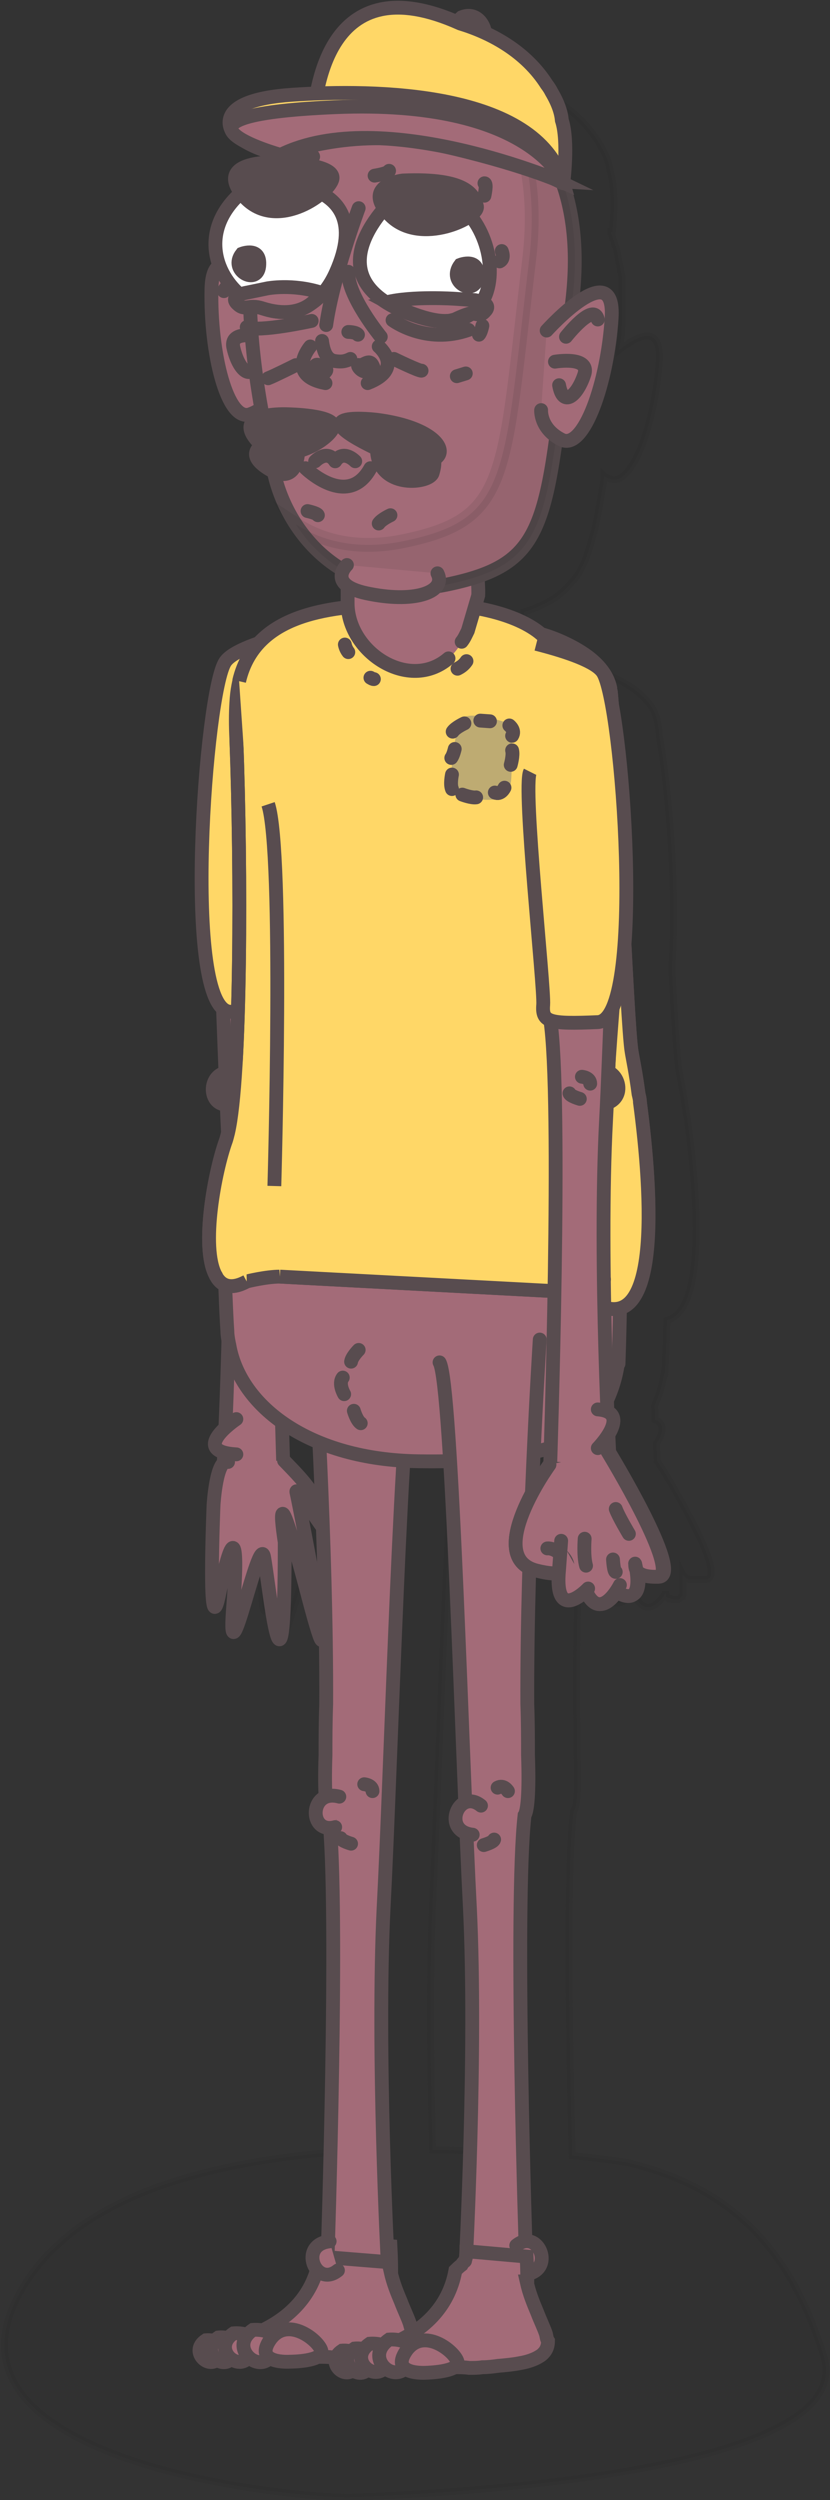 <?xml version="1.0" encoding="utf-8"?>
<!-- Generator: Adobe Illustrator 22.1.0, SVG Export Plug-In . SVG Version: 6.00 Build 0)  -->
<svg version="1.1" id="Layer_1" xmlns="http://www.w3.org/2000/svg" xmlns:xlink="http://www.w3.org/1999/xlink" x="0px" y="0px"
	 viewBox="0 0 120.1 361.5" style="enable-background:new 0 0 120.1 361.5;" xml:space="preserve">
<rect x="0" y="0" width="120.1" height="361.5" fill="#333333" stroke="none"/>
<style type="text/css">
	.st0{opacity:0.1;fill:#231F20;stroke:#231F20;stroke-miterlimit:10;enable-background:new    ;}
	.st1{fill:#A36B78;stroke:#584C4F;stroke-width:2;stroke-linecap:round;stroke-miterlimit:10;}
	.st2{fill:#A36B78;stroke:#584C4F;stroke-width:2;stroke-linecap:round;stroke-linejoin:round;stroke-miterlimit:10;}
	.st3{fill:#FFD767;stroke:#584C4F;stroke-width:2;stroke-miterlimit:10;}
	.st4{fill:#A36B78;}
	.st5{fill:none;stroke:#584C4F;stroke-width:2;stroke-linecap:round;stroke-miterlimit:10;}
	.st6{fill:#BEAB72;}
	.st7{fill:#584C4F;stroke:#584C4F;stroke-width:2;stroke-linecap:round;stroke-miterlimit:10;}
	.st8{opacity:0.1;fill:#231F20;stroke:#231F20;stroke-width:2;stroke-miterlimit:10;enable-background:new    ;}
	.st9{fill:#FFFFFF;stroke:#584C4F;stroke-width:2;stroke-linecap:round;stroke-miterlimit:10;}
</style>
<g id="Layer_5">
</g>
<g id="Layer_3">
</g>
<g>
	<path class="st0" d="M119.2,340.7c-5.5-17.8-15.6-24.9-28.4-28c0,0-3-0.5-8-1c-0.4-15.4-0.9-41,0.2-49.8c0.5-0.5,0.7-3,0.5-8.4v0
		c0-2.1,0-4.6-0.1-7.2c0-6.1,0.1-12.6,0.3-19c0.3,0.1,0.6,0.2,0.9,0.3l0,0c0.2,0,0.3,0.1,0.5,0.1c0,0,0.1,0,0.1,0
		c0.2,0,0.3,0.1,0.5,0.1c0,0,0,0,0,0c0.2,0,0.3,0,0.4,0.1l0,0c0.7,0.1,1.3,0.1,1.8,0.1c-0.4,5.4,2.3,3.8,3.6,2.7L92,231
		c1.6,2.9,3.5,0.6,4.3-0.6c0,0,0,0,0,0c0,0,0,0,0-0.1l0,0c0,0,0,0,0-0.1c0,0,0,0,0,0c0,0,0,0,0-0.1l0,0l0.1,0.8l0,0
		c0.1,0,0.2,0.1,0.3,0.2c0,0,0.1,0,0.1,0c0.1,0,0.2,0,0.2,0.1c0,0,0,0,0.1,0c0.1,0,0.2,0,0.3,0.1l0,0c0.1,0,0.2,0,0.2,0
		c0,0,0,0,0.1,0s0.1,0,0.2,0h0c0.1,0,0.1,0,0.2,0l0,0c0,0,0.1,0,0.2-0.1c0,0,0,0,0,0c0,0,0.1,0,0.1-0.1c0,0,0,0,0,0
		c0,0,0.1-0.1,0.1-0.1l0,0c0,0,0.1-0.1,0.1-0.1c0,0,0,0,0,0c0,0,0-0.1,0.1-0.1v0c0,0,0-0.1,0.1-0.2l0,0c0,0,0-0.1,0-0.2v0
		c0,0,0-0.1,0-0.2v0c0-0.1,0-0.2,0-0.2v0c0,0,0-0.1,0-0.2c0,0,0,0,0-0.1c0,0,0-0.1,0-0.2c0,0,0,0,0-0.1c0-0.1,0-0.2,0-0.2s0,0,0-0.1
		c0,0,0-0.1,0-0.2c0,0,0-0.1,0-0.1s0-0.1,0-0.1s0-0.1,0-0.1s0-0.1,0-0.1c0-0.1,0-0.1,0-0.2c0,0,0,0,0-0.1c0,0,0-0.1,0-0.2
		c0,0,0,0,0,0c0-0.1,0-0.2,0-0.3c0.1,0.2,0.4,0.4,0.7,0.6l0,0c0,0,0.1,0,0.2,0.1h0c0,0,0.1,0,0.2,0h0c0,0,0.1,0,0.2,0c0,0,0,0,0.1,0
		c0,0,0.1,0,0.2,0c0,0,0,0,0.1,0s0.1,0,0.2,0c0,0,0.1,0,0.1,0c0,0,0.1,0,0.2,0c0,0,0.1,0,0.1,0c0,0,0.1,0,0.2,0c0,0,0.1,0,0.1,0
		c0.1,0,0.1,0,0.2,0c0,0,0.1,0,0.2,0c0.1,0,0.2,0,0.2,0c0,0,0.1,0,0.1,0c3.1-0.1-3.6-11.6-6.2-15.9c-0.4-0.5-0.6-1-0.8-1.2
		c0-0.7-0.1-1.6-0.1-2.6c0.8-1.2,1.4-2.8-0.2-3.4c0-0.6,0-1.3-0.1-2c0.7-1.6,1.2-3.2,1.4-4.7c0.1,0,0.1,0,0.1,0s0.2-3.4,0.3-7.7
		c5.8-1.4,4.4-18.6,3-28.8c0-0.4-0.1-0.7-0.2-1.1c-0.4-3-0.9-5.2-1-5.9c-0.3-1.3-0.7-7.5-1.1-15.2c0.8-10.5-0.4-25.8-1.8-33.5
		c0-0.7-0.1-1.2-0.2-1.6c0-0.2-0.1-0.4-0.1-0.6c-0.4-1.9-1.7-3.3-3.3-4.5c-2.2-1.6-4.9-2.6-6.7-3.1c-2-1.6-5.4-3-9.7-3.7l0.5-1.7
		c0-0.6,0-1.6-0.1-2.7c2.7-0.9,4.7-1.9,6.2-3.5c0.4-0.4,0.7-0.8,1.1-1.2c0.1-0.1,0.2-0.3,0.3-0.4c0.2-0.3,0.4-0.5,0.5-0.8
		c0.1-0.2,0.2-0.3,0.2-0.4c0.5-0.9,0.9-1.9,1.2-3.1c0.1-0.2,0.1-0.4,0.2-0.6c0.2-0.8,0.5-1.6,0.7-2.6c0.2-1.1,0.5-2.4,0.7-3.7
		c0.1-0.5,0.2-1.1,0.3-1.7c0.1-0.5,0.2-1.1,0.2-1.7c0.2,0.2,0.5,0.3,0.8,0.4c3.2,1.5,6.6-8,7.2-17c0.3-5.3-3-3.8-5.8-1.6
		c0-0.2,0-0.5,0.1-0.7l0,0c0.1-0.5,0.1-1,0.2-1.4c0-0.2,0-0.3,0-0.5c0-0.3,0-0.6,0.1-0.9c0-0.2,0-0.4,0-0.5c0-0.3,0-0.5,0-0.8
		c0-0.2,0-0.4,0-0.6c0-0.2,0-0.5,0-0.7c0-0.2,0-0.4,0-0.6c0-0.2,0-0.5,0-0.7c0-0.2,0-0.4,0-0.5c0-0.2,0-0.5,0-0.7c0-0.2,0-0.4,0-0.5
		c0-0.2,0-0.4,0-0.7c0-0.2,0-0.4,0-0.5c0-0.2,0-0.4-0.1-0.6c0-0.2,0-0.4-0.1-0.5c0-0.2,0-0.4-0.1-0.6c0-0.2,0-0.3-0.1-0.5
		c0-0.2-0.1-0.4-0.1-0.6c0-0.2-0.1-0.3-0.1-0.5c0-0.2-0.1-0.4-0.1-0.6c0-0.2-0.1-0.3-0.1-0.4c0-0.2-0.1-0.4-0.2-0.5
		c0-0.2-0.1-0.3-0.1-0.4c0-0.2-0.1-0.4-0.2-0.5c0-0.1-0.1-0.3-0.1-0.4c-0.1-0.2-0.1-0.4-0.2-0.5c0,0,0-0.1,0-0.2h0l0,0
		c0.1,0,0.2,0.1,0.2,0.1s0.7-5.8-0.3-8.8c-0.1-1-0.5-2.3-1.5-3.9c0,0,0,0,0,0l0,0c-0.2-0.4-0.4-0.7-0.7-1.1
		c-2.3-3.3-5.6-5.6-9.1-7.2c-0.3-1.4-1.5-2.8-3.3-2c0,0-0.3,0.2-0.5,0.6C59,4.9,54.4,13.5,53,21c-1.3,0-2.6,0.1-3.7,0.2
		c-11.6,0.7-8.8,4.9-8.7,5.1c0.3,0.6,1.4,1.2,2.6,1.8c1,0.5,2.4,1.1,4.1,1.5c-0.2,0.4-0.4,0.7-0.6,1.1c-1.9,0-8,0.3-4.8,4.3
		c-3.8,3.3-4.3,7-3.2,10.2c-0.7,0.4-1.1,1.4-1.1,3.3c-0.2,9,2.3,18.7,5.6,17.5c0.7-0.2,1.2-0.5,1.6-0.9c0.1,0.4,0.2,0.8,0.2,1.2
		c-1.6,0.4-2.8,1.3-0.9,3.4c0.2,0.3,0.5,0.5,0.7,0.7c-1.2,0.7-1.5,1.8,0.7,3.2c0.4,0.2,0.7,0.4,1,0.5c0.5,2.4,1.6,4.9,3.2,7.3l0,0
		l0,0c0.2,0.4,0.5,0.7,0.8,1.1c0,0,0,0,0,0c0.3,0.4,0.5,0.7,0.8,1l0,0c0.2,0.2,0.3,0.3,0.4,0.5l0,0c0.2,0.2,0.3,0.4,0.5,0.5l0,0
		c0.2,0.2,0.3,0.3,0.5,0.5l0,0c0.3,0.3,0.7,0.6,1,0.9c0,0,0,0,0.1,0.1c0.2,0.2,0.4,0.3,0.5,0.4l0,0c0.2,0.2,0.4,0.3,0.5,0.4
		c0,0,0,0,0.1,0c0.2,0.1,0.4,0.2,0.5,0.4c0,0,0,0,0.1,0c0.2,0.1,0.4,0.2,0.6,0.4l0,0c0.1,0.1,0.2,0.2,0.4,0.2
		c-0.3,0.6-0.5,1.4,0.5,2.2c0,1.1,0,2,0,2.5c0,0.2,0,0.4,0,0.6l0,0c-0.2,0-0.5,0-0.7,0.1c0,0-0.1,0-0.1,0c-0.3,0-0.5,0.1-0.8,0.1
		c0,0-0.1,0-0.1,0c-0.3,0-0.5,0.1-0.8,0.1h0c-0.3,0-0.5,0.1-0.8,0.2c0,0,0,0-0.1,0c-0.3,0-0.5,0.1-0.8,0.2c0,0-0.1,0-0.1,0
		c-0.3,0.1-0.5,0.1-0.8,0.2c0,0-0.1,0-0.1,0c-0.2,0.1-0.5,0.2-0.7,0.2c0,0-0.1,0-0.1,0c-0.2,0.1-0.5,0.2-0.7,0.2c0,0-0.1,0-0.1,0
		c-0.2,0.1-0.5,0.2-0.7,0.3c0,0,0,0,0,0c-0.2,0.1-0.5,0.2-0.7,0.3h0c-0.2,0.1-0.5,0.2-0.7,0.4c0,0,0,0-0.1,0
		c-0.2,0.1-0.4,0.2-0.7,0.4c0,0-0.1,0-0.1,0.1c-0.2,0.1-0.4,0.3-0.6,0.4c0,0-0.1,0-0.1,0.1c-0.2,0.2-0.4,0.3-0.6,0.4
		c0,0,0,0-0.1,0.1c-0.2,0.2-0.4,0.3-0.6,0.5l0,0c-0.2,0.2-0.4,0.4-0.5,0.5c-2.5,0.9-4.4,1.8-5.1,2.7c-2.7,3.9-5.9,43.9-0.3,48.6
		c0.1,3.2,0.3,6.2,0.4,9c-2.6,0.4-2.5,4.5,0.2,4.4c0,0.7,0.1,1.5,0.1,2.1c0,0.6,0.1,1.2,0.1,1.8c0,0,0,0.1,0,0.1
		c-0.1,0.4-0.2,0.7-0.3,1c-1.6,4.2-3.7,14.9-1.5,18.8c0,0,0.1,0.1,0.1,0.2c0.3,0.5,0.7,0.9,1.2,1.2c0.1,2.5,0.2,4.9,0.3,6.5
		c0,0.5,0.1,1.1,0.2,1.6c0,0.2,0,0.4,0.1,0.4c0,0,0,0,0,0c0,0,0,0,0,0.1c-0.1,4.4-0.3,8.4-0.4,11.4c-1.3,1.2-2.6,2.8-0.2,3.5
		c0,0.6,0,1.1-0.1,1.5c-1.1,1.1-1.4,5.8-1.4,5.8s-1,21.1,0.9,12.1c1.8-9,2.7-8,1.9,2.7c-0.9,10.7,3.8-11,4.5-7.6
		c0.7,3.4,3,25.3,3-2.1c0,0-2.1-12.7,3.3,7.2s-1.1-12.5-1.6-14.2c-0.3-1,2.2,2.8,3.8,4.9c0.3,8,0.5,16.8,0.5,24.7
		c-0.1,2.6-0.1,5.1-0.1,7.2v0c-0.1,2.6-0.1,4.5,0,5.9c-2.1,0.8-1.9,4.4,0.7,4.3c0.8,9.8,0.4,32.5,0,47.1
		c-19.4,0.8-41.2,4.8-50.6,18.3c-18.8,26.8,38.5,32.2,46.3,32C58.3,360.8,124.7,358.5,119.2,340.7z M84.4,211
		c0.9-0.2,1.6-0.4,2.3-0.6c0,1.1-0.1,2-0.1,2.5h0c0,0-1.2,1.7-2.5,3.9C84.2,214.8,84.3,212.9,84.4,211z M48.2,212.3L48.2,212.3
		c-0.1-1.1-0.1-2.9-0.2-5.3c1.6,1.1,3.3,2,5.4,2.8c0.2,3,0.3,6.3,0.4,9.7C52.3,216.6,51.1,215.2,48.2,212.3z M62.6,275.1
		c0.7-14.1,1.7-44.8,2.8-62.7c0.7,0,1.3,0.1,2,0.1c1.7,0,3.3,0,4.8,0c0.8,13,1.6,32.6,2.2,47.8c-1.6,0.7-2.2,3.5,0.2,4.4
		c0.2,4,0.4,7.6,0.5,10.5c0.6,11.4,0.3,25.7,0,36.1c-3.7-0.2-8-0.4-12.5-0.4C62.3,300.4,62.1,286.2,62.6,275.1z"/>
	<g>
		<g>
			<g id="XMLID_4075_">
				<path id="XMLID_4076_" class="st1" d="M33.6,159.6c-3.9,1.1-3.8-5.6,0.6-4.4"/>
			</g>
			<path id="XMLID_4074_" class="st1" d="M30.8,110.6c0.9,17.9,1.6,39.9,2.1,51.3c1.1,20.7-0.6,51.1-0.6,51.1l8.7-0.7
				c0,0-1.8-53.7,0-65c1.3-8.1-1-38-1.7-55.5"/>
			<g id="XMLID_4072_">
				<path id="XMLID_4073_" class="st1" d="M41.1,211.2c3.6,3.7,4.6,4.9,6.5,9.8c1.9,4.9-5.1-6.9-4.7-5.2c0.4,1.7,7,35.3,1.6,14.7
					s-3.3-7.5-3.3-7.5c0,28.3-2.3,5.7-3,2.1s-5.3,18.9-4.5,7.8c0.9-11.1,0-12-1.9-2.8c-1.8,9.2-0.9-12.5-0.9-12.5s0.4-6.8,2.1-6.2"
					/>
			</g>
			<path id="XMLID_4071_" class="st1" d="M36.2,155.5c0,0,1.4,0.3,1.5,0.6"/>
			<path id="XMLID_4070_" class="st1" d="M35.9,158.9c0,0-1.2,0.2-1.4-0.7"/>
			<path id="XMLID_4069_" class="st2" d="M34.2,205.2c0,0-7,4.7,0,5.1"/>
		</g>
		<path id="XMLID_4068_" class="st3" d="M43.1,110.1c1.1,2.2-2.1,31.2-1.9,33.7c0.2,2.5-0.8,2.8-7.9,2.5c-7-0.3-3.6-46.4-0.7-50.6
			c1-1.5,4.9-2.9,9.6-4.1"/>
		<g>
			<path class="st1" d="M59.3,336c-0.3-0.9-0.8-1.9-1.3-3.2c-0.5-1.2-1.1-2.6-1.5-4.4c0,0,0.1,0,0.1,0s0,0,0-0.1
				c0-0.3,0-1.6-0.1-3.5l-7.9-0.7l-0.4,0l-0.4,0c0,0.5-0.1,1-0.2,1.2c0,0,0,0.1,0,0.1c0,0.1-0.1,0.1-0.2,0.2
				c-0.2,0.2-0.3,0.4-0.3,0.4s-0.4,0.3-0.9,0.8c-1,5.5-4.8,8.8-9.4,10.7c0,0.5,0.3,0.9,0.7,1.3c0.1,0.1,0.3,0.3,0.5,0.4
				c0.6,0.4,1.6,0.8,2.8,1c0.9,0.2,2,0.3,3.2,0.4c0.7,0.1,1.5,0.1,2.3,0.2c0.6,0,1.2,0,1.9,0.1c0.7,0,1.3,0,1.9-0.1
				c0.8,0,1.6-0.1,2.3-0.2c1.2-0.1,2.2-0.2,3.2-0.4c1.2-0.2,2.2-0.6,2.8-1c0.2-0.1,0.4-0.3,0.5-0.4c0.5-0.5,0.7-1.1,0.7-1.8
				C59.5,336.7,59.4,336.4,59.3,336z"/>
			<path class="st1" d="M45.4,193.7c0,0,1.9,29.7,1.8,52.7c-0.1,2.7-0.1,5.2-0.1,7.4v0c-0.2,5.6,0.1,8.1,0.5,8.7
				c1.5,13.3-0.2,63.9-0.2,63.9l8.7,0.7c0,0-1.6-30.4-0.6-51.1c1.1-20.7,2.6-76.1,4.4-79"/>
			<g>
				<g id="XMLID_4066_">
					<path id="XMLID_4067_" class="st1" d="M29.8,338.4c0,0,3.1-0.3,2,2.2C30.7,343.1,27.2,340.1,29.8,338.4z"/>
				</g>
				<g id="XMLID_4064_">
					<path id="XMLID_4065_" class="st1" d="M31.6,338c0,0,3.5-0.4,2.2,2.5C32.6,343.3,28.7,340,31.6,338z"/>
				</g>
				<g id="XMLID_4062_">
					<path id="XMLID_4063_" class="st1" d="M33.8,337.4c0,0,4-0.4,2.6,2.8C34.9,343.6,30.4,339.7,33.8,337.4z"/>
				</g>
				<g id="XMLID_4060_">
					<path id="XMLID_4061_" class="st1" d="M36.6,336.9c0,0,4.6-0.4,2.9,3.3C37.9,343.8,32.8,339.5,36.6,336.9z"/>
				</g>
				<path id="XMLID_4059_" class="st1" d="M42,341.5c0,0-5.4,0.4-2.9-3.2c2.5-3.5,7,0.1,7.4,1.6C46.8,341.5,42,341.5,42,341.5z"/>
			</g>
			<path id="XMLID_4058_" class="st1" d="M52.7,258c0,0,1.2,0.1,1.2,1"/>
			<path id="XMLID_4057_" class="st1" d="M50.8,266.6c0,0-1.4-0.4-1.5-0.8"/>
			<g id="XMLID_4055_">
				<path id="XMLID_4056_" class="st1" d="M48.9,328.3c-3.2,2.6-5.8-3.7-1.2-4.2"/>
			</g>
			<g id="XMLID_4053_">
				<path id="XMLID_4054_" class="st1" d="M48.5,264.2c-3.9,1.1-3.8-5.6,0.6-4.4"/>
			</g>
		</g>
		<path class="st1" d="M89.3,173.7l-57.1-2.1c0,0,0.3,15.1,0.7,20.9c0,0.5,0.1,1.1,0.2,1.6c0,0.2,0,0.4,0.1,0.5c0,0,0,0,0,0
			c1.6,8.8,11.6,16.5,27.4,16.7c25.8,0.4,26.5-7.4,26.5-7.4c1.3-2.3,2-4.6,2.3-6.7c0.1,0,0.1,0,0.1,0S90.2,178.3,89.3,173.7z"/>
		<g>
			<path class="st3" d="M92.6,159.4c0-0.4-0.1-0.8-0.2-1.2c-0.4-3.1-0.9-5.4-1-6.1c-0.7-3.8-2.3-45.1-3-51.9c0-0.2-0.1-0.4-0.1-0.7
				c-0.4-1.9-1.7-3.4-3.3-4.6c-2.2-1.6-4.9-2.7-6.7-3.2c-3.4-2.9-10.5-4.8-20.2-4.4c-9.1,0.4-23.2,0.5-23.9,14.3
				c-0.1,1.6-0.1,3.3,0,5.3c0.7,18.6,0.7,48.8-1.2,56.9c-0.1,0.4-0.2,0.8-0.3,1.1c-1.6,4.4-3.7,15.4-1.5,19.5c0,0,0.1,0.1,0.1,0.2
				c0.8,1.4,2.2,1.9,4.4,0.7c0,0,2.8-0.7,4.8-0.7l39.7,2.1c1.7,0.2,3.2,0.5,4.4,0.8C96,196,94.3,172.2,92.6,159.4z"/>
			<path class="st3" d="M34.2,105.6c0,0.4,0,0.9,0,1.3c0.7,18.6,0.7,48.8-1.2,56.9c-0.1,0.4-0.2,0.8-0.3,1.1
				c-1.6,4.4-3.7,15.4-1.5,19.5c0,0,0.1,0.1,0.1,0.2c0.8,1.4,2.2,1.9,4.4,0.7"/>
			<path class="st3" d="M40.5,184.6l39.7,2.1c1.7,0.2,3.2,0.5,4.4,0.8c11.5,8.5,9.7-15.3,8-28.1c0-0.4-0.1-0.8-0.2-1.2
				c-0.4-3.1-0.9-5.4-1-6.1c-0.7-3.8-2.3-45.1-3-51.9c0-0.2-0.1-0.4-0.1-0.7c-0.4-1.9-1.7-3.4-3.3-4.6c-2.2-1.6-4.9-2.7-6.7-3.2
				c-3.4-2.9-10.5-4.8-20.2-4.4c-8.4,0.4-21,0.5-23.5,11.2"/>
		</g>
		<path id="XMLID_4052_" class="st1" d="M90,129.8c0,0-4.5,48.1-2.6,55.2"/>
		<g>
			<path id="XMLID_4051_" class="st4" d="M69.1,86.2c0.1-1.8-0.5-6.9-0.6-8.5c-0.1-1.5-0.3-2.8-0.7-3.9c5.9-10-10.3-21.5-16.1-8.6
				c-1.8,4-1.6,11.8-1.6,13.1c0,1.7,0.1,7.5,0.1,9c0,8.4,12.5,15,17.4,4.1"/>
			<path id="XMLID_4050_" class="st5" d="M64.9,95.2c-5.7,4.9-14.6-0.9-14.6-8c0-1.5,0-7.3-0.1-9c0-1.3-0.3-9.1,1.6-13.1
				c5.8-12.8,22-1.4,16.1,8.6c0.3,1.1,0.5,2.4,0.7,3.9c0.1,1.7,0.7,6.7,0.6,8.5l-1.5,5.1c-0.3,0.6-0.5,1.1-0.9,1.6"/>
		</g>
		<g>
			<path class="st1" d="M78.1,193.7c0,0-1.9,29.7-1.8,52.7c0.1,2.7,0.1,5.2,0.1,7.4v0c0.2,5.6-0.1,8.1-0.5,8.7
				c-1.5,13.3,0.2,63.9,0.2,63.9l-8.7,0.7c0,0,1.6-30.4,0.6-51.1c-1.1-20.7-2.6-76.1-4.4-79"/>
			<path id="XMLID_4049_" class="st1" d="M73.5,259c0,0-0.6-1-1.5-0.5"/>
			<path id="XMLID_4048_" class="st1" d="M70,266.8c0,0,1.4-0.4,1.5-0.8"/>
			<g id="XMLID_4046_">
				<path id="XMLID_4047_" class="st1" d="M74.7,324.7c3.2-2.6,5.8,3.7,1.2,4.2"/>
			</g>
			<g id="XMLID_4044_">
				<path id="XMLID_4045_" class="st1" d="M69.6,261.1c-3.2-2.6-5.8,3.7-1.2,4.2"/>
			</g>
			<g>
				<path class="st1" d="M79,337.5c-0.3-0.9-0.8-1.9-1.3-3.2c-0.5-1.2-1.1-2.6-1.5-4.4c0,0,0.1,0,0.1,0s0,0,0-0.1
					c0-0.3,0-1.6-0.1-3.5l-7.9-0.7l-0.4,0l-0.4,0c0,0.5-0.1,1-0.2,1.2c0,0,0,0.1,0,0.1c0,0.1-0.1,0.1-0.2,0.2
					c-0.2,0.2-0.3,0.4-0.3,0.4s-0.4,0.3-0.9,0.8c-1,5.5-4.8,8.8-9.4,10.7c0,0.5,0.3,0.9,0.7,1.3c0.1,0.1,0.3,0.3,0.5,0.4
					c0.6,0.4,1.6,0.8,2.8,1c0.9,0.2,2,0.3,3.2,0.4c0.7,0.1,1.5,0.1,2.3,0.2c0.6,0,1.2,0,1.9,0.1c0.7,0,1.3,0,1.9-0.1
					c0.8,0,1.6-0.1,2.3-0.2c1.2-0.1,2.2-0.2,3.2-0.4c1.2-0.2,2.2-0.6,2.8-1c0.2-0.1,0.4-0.3,0.5-0.4c0.5-0.5,0.7-1.1,0.7-1.8
					C79.1,338.2,79.1,337.9,79,337.5z"/>
				<g>
					<g id="XMLID_4042_">
						<path id="XMLID_4043_" class="st1" d="M49.5,339.9c0,0,3.1-0.3,2,2.2C50.3,344.6,46.9,341.6,49.5,339.9z"/>
					</g>
					<g id="XMLID_4040_">
						<path id="XMLID_4041_" class="st1" d="M51.3,339.6c0,0,3.5-0.4,2.2,2.5C52.3,344.8,48.4,341.5,51.3,339.6z"/>
					</g>
					<g id="XMLID_4038_">
						<path id="XMLID_4039_" class="st1" d="M53.5,338.9c0,0,4-0.4,2.6,2.8C54.6,345,50.1,341.2,53.5,338.9z"/>
					</g>
					<g id="XMLID_4036_">
						<path id="XMLID_4037_" class="st1" d="M56.3,338.3c0,0,4.6-0.4,2.9,3.3C57.5,345.3,52.4,341,56.3,338.3z"/>
					</g>
					<path id="XMLID_4035_" class="st1" d="M61.7,343.1c0,0-5.4,0.4-2.9-3.2c2.5-3.5,7,0.1,7.4,1.6C66.5,343,61.7,343.1,61.7,343.1z
						"/>
				</g>
			</g>
		</g>
		<g>
			<g id="XMLID_4033_">
				<path id="XMLID_4034_" class="st1" d="M85.8,155.5c3.2-2.6,5.8,3.7,1.2,4.2"/>
			</g>
			<path id="XMLID_4032_" class="st1" d="M89.4,120c-0.7,15.6-1.2,32.4-1.7,41.9c-1.1,20.7,0.6,51.1,0.6,51.1l-8.7-0.7
				c0,0,1.8-53.7,0-65c-1-6.5,0.2-27,1.1-43.9"/>
			<path id="XMLID_4031_" class="st1" d="M84.2,155.7c0,0,1.2,0.1,1.2,1"/>
			<path id="XMLID_4030_" class="st1" d="M83.9,158.9c0,0-1.4-0.4-1.5-0.8"/>
			<g id="XMLID_4017_">
				<path id="XMLID_4029_" class="st4" d="M77.6,227.1c1.5,0.4,2.6,0.5,3.3,0.4c-0.4,5.6,2.3,3.9,3.6,2.8l0.6,0.2
					c1.8,3.3,3.9,0.1,4.6-1l0.1,0.8c2.9,1.5,2.7-1.7,2.5-3.3c0.3,0.5,1.1,1,3,1c3.8-0.1-7.2-18.1-7.2-18.1l-8.4,1.9
					C79.5,211.8,70,225.1,77.6,227.1z"/>
				<path id="XMLID_4028_" class="st1" d="M79.5,211.8c0,0-9.6,13.3-1.9,15.3c1.5,0.4,2.6,0.5,3.3,0.4c-0.4,5.6,2.3,3.9,3.6,2.8
					l0.6,0.2c1.8,3.3,3.9,0.1,4.6-1l0.1,0.8c2.9,1.5,2.7-1.7,2.5-3.3c0.3,0.5,1.1,1,3,1c3.8-0.1-7.2-18.1-7.2-18.1"/>
				<g id="XMLID_4021_">
					<g id="XMLID_4023_">
						<path id="XMLID_4027_" class="st2" d="M87.9,209.9c0,0,11,18,7.2,18.1c-3.7,0.1-3.1-1.8-3.2-1.9c0,0,1.6,6.3-2.3,4.3"/>
						<path id="XMLID_4026_" class="st2" d="M89.7,229.2c0,0-2.7,5.4-4.8,1.1"/>
						<path id="XMLID_4025_" class="st2" d="M79.5,211.8c0,0-9.6,13.3-1.9,15.3c7.6,1.9,3.8-3.4,1.6-3.2"/>
						<path id="XMLID_4024_" class="st2" d="M85.1,229.7c0,0-5,5.3-4.2-2.8l0.3-4.1"/>
					</g>
					<path id="XMLID_4022_" class="st2" d="M86.5,209.4c0,0,5.1-5.2,0-5.6"/>
				</g>
				<path id="XMLID_4020_" class="st1" d="M84.6,222.5c0,0-0.2,2.5,0.2,3.9"/>
				<path id="XMLID_4019_" class="st1" d="M88.7,225.5c0,0,0.1,1.8,0.4,1.8"/>
				<path id="XMLID_4018_" class="st2" d="M89.1,218.2c0.4,1.1,1.9,3.6,1.9,3.6"/>
			</g>
		</g>
		<path id="XMLID_4016_" class="st3" d="M76.7,111.6c-1.1,2.2,2.1,31.2,1.9,33.7c-0.2,2.5,0.8,2.8,7.9,2.5c7-0.3,3.6-46.4,0.7-50.6
			c-1-1.5-4.9-2.9-9.6-4.1"/>
		<g>
			<path class="st6" d="M73.9,104.7c0,0-7-2.6-7.5-0.2c-0.5,2.5-2.7,10.3,1.4,10.9s6.1,0.4,6.2-3.2
				C74.2,108.7,73.9,104.7,73.9,104.7z"/>
			<g>
				<path id="XMLID_4015_" class="st1" d="M73.7,104.9c0,0,0.9,0.7,0.4,1.5"/>
				<path id="XMLID_4014_" class="st1" d="M67.2,104.6c0,0-1.3,0.6-1.7,1.2"/>
				<path id="XMLID_4013_" class="st1" d="M73.9,110.6c0,0,0.4-1.4,0.2-2.1"/>
				<path id="XMLID_4012_" class="st1" d="M66.9,114.9c0,0,1.3,0.5,2,0.4"/>
				<path id="XMLID_4011_" class="st1" d="M73,113.9c0,0-0.5,1.1-1.4,0.7"/>
				<path id="XMLID_4010_" class="st1" d="M65.8,108.3c0,0-0.2,0.9-0.5,1.3"/>
				<line id="XMLID_4009_" class="st5" x1="70.9" y1="104.3" x2="69.5" y2="104.2"/>
				<path id="XMLID_4008_" class="st1" d="M65.4,112c0,0-0.3,1.4,0,2.1"/>
			</g>
			<g>
				<path id="XMLID_4007_" class="st1" d="M49.8,201.6c0,0-0.9-1.5-0.2-2.4"/>
				<path id="XMLID_4006_" class="st1" d="M51.9,195.2c0,0-1,1-1.1,1.7"/>
				<path id="XMLID_4005_" class="st1" d="M51.2,204c0,0,0.4,1.4,1,1.8"/>
			</g>
		</g>
		<g id="XMLID_3715_">
			<g id="XMLID_4001_">
				<path id="XMLID_4004_" class="st1" d="M39.8,44.4c0,0-9-11.9-9.2-2.6s2.3,19.3,5.6,18.1c3.3-1.2,3.3-4,3.3-4"/>
				<path id="XMLID_4003_" class="st1" d="M36.8,45c0,0-3.5-5.4-4.4-2.9"/>
				<path id="XMLID_4002_" class="st1" d="M38.2,48.8c0,0-5.2-1.4-4.4,1.6c0.7,3,2.6,5,3.5,1.7"/>
			</g>
			<path id="XMLID_4000_" class="st7" d="M66.8,2.5c0,0-3.4,3,0.8,4.3S70.5,1,66.8,2.5z"/>
			<path id="XMLID_3999_" class="st1" d="M59.6,9.8c0,0,27,1.9,23.2,33.8c-3.8,31.8-2.8,37.7-18,40.9c-15.2,3.2-23.5-7.9-25.2-16.4
				C38,59.6,25.8,14,59.6,9.8z"/>
			<path class="st8" d="M72.3,14.5c3.4,5,5.5,12.3,4.3,22.8c-3.8,31.8-2.8,37.7-18,40.9c-6.5,1.4-11.8,0.2-15.8-2.4
				c3.9,6.1,11.3,11,22,8.7c15.2-3.2,14.2-9.1,18-40.9C84.8,27.3,78.7,18.9,72.3,14.5z"/>
			<path id="XMLID_3998_" class="st3" d="M81.3,17.4c-0.1-1.1-0.5-2.4-1.5-4.1c0,0,0,0,0,0l0,0c-0.2-0.4-0.4-0.7-0.7-1.1
				c-3-4.7-7.9-7.4-12.5-8.8c-19.3-8.7-21.3,9.7-21.4,16.6c0,0.7,8.7-0.1,16.7-2.1c10.1,4,19.6,8.6,19.6,8.6S82.3,20.5,81.3,17.4z"
				/>
			<path id="XMLID_3997_" class="st1" d="M56.8,46.3c0,0,4.8,3.6,11,1.4"/>
			<path id="XMLID_3996_" class="st1" d="M45.1,46.4c0,0-7.7,1.7-9.4,0.9"/>
			<path id="XMLID_3995_" class="st1" d="M50.2,81.7c0,0-3.2,3,3.4,4.2c6.7,1.3,11-0.4,9.7-3"/>
			<path id="XMLID_3994_" class="st3" d="M40.6,22.4c0,0,10.3-4.2,22.5-1.5s18.4,5.5,18.4,5.5c-3.9-13.3-27.4-13.5-39.2-12.7
				c-11.9,0.8-8.7,5.3-8.7,5.3S35.3,21.2,40.6,22.4z"/>
			<path id="XMLID_3993_" class="st1" d="M40.6,22.4c0,0-20.5-5.7,7.9-6.9s33,10.9,33,10.9S55.3,15.1,40.6,22.4z"/>
			<g>
				<path id="XMLID_3992_" class="st1" d="M55.1,48.7c0,0-4.9-6-4.7-9.4"/>
				<g id="XMLID_3989_">
					<path id="XMLID_3991_" class="st1" d="M46.6,49.3c0.2,1.6,0.7,2.7,1.8,2.9c0.6,0.1,1.1,0.1,1.5,0c0.4-0.1,0.6-0.2,0.8-0.3"/>
					<path id="XMLID_3990_" class="st1" d="M51.9,30.1c0,0-3.7,9.9-4.7,16.9"/>
				</g>
				<g id="XMLID_3983_">
					<path id="XMLID_3988_" class="st1" d="M44.9,50.1c0,0-3.6,4.2,2.2,5.3"/>
					<path id="XMLID_3987_" class="st1" d="M54.8,50.1c0,0,3.8,3.2-1.6,5.3"/>
					<path id="XMLID_3986_" class="st1" d="M52,52.8c0.5,0.2,1.4-1,1.9,0s-0.1,0.7-0.9,0.9C52.3,53.9,51.4,52.6,52,52.8z"/>
					<path id="XMLID_3985_" class="st1" d="M46.5,54.2c-1.1-0.1-1.4-0.9-0.8-1.4c0.2-0.2,0.8,0.1,1.4,0.5
						C47.6,53.6,46.5,54.2,46.5,54.2z"/>
					<path id="XMLID_3984_" class="st1" d="M50.4,48c0,0,1.1,0,1.4,0.4"/>
				</g>
				<path id="XMLID_3982_" class="st1" d="M42.8,52.8c0,0-3.2,1.6-4,1.9"/>
				<path id="XMLID_3981_" class="st1" d="M57,51.9c0,0,3.7,1.8,4,1.7"/>
			</g>
			<path id="XMLID_3980_" class="st1" d="M72.6,36.3c0,0,0.5,1.1-0.3,1.5"/>
			<path id="XMLID_3979_" class="st1" d="M69.8,47.1c0,0-0.2,1-0.5,1.3"/>
			<path id="XMLID_3978_" class="st1" d="M70.1,28.3c0,0,0.4-1.8,0-1.8"/>
			<path id="XMLID_3977_" class="st1" d="M43.8,22.2c0,0,1.7,0.2,1.5,0.5"/>
			<path id="XMLID_3976_" class="st1" d="M54.2,25.4c0,0,2-0.3,2.1-0.7"/>
			<path id="XMLID_3975_" class="st1" d="M44.5,73.9c0,0,1.4,0.3,1.5,0.6"/>
			<path id="XMLID_3974_" class="st1" d="M56.5,74.5c0,0-1.3,0.6-1.7,1.2"/>
			<path id="XMLID_3973_" class="st1" d="M43.2,42.8"/>
			<path id="XMLID_3972_" class="st1" d="M52.6,43.9"/>
			<line id="XMLID_3971_" class="st5" x1="66.1" y1="54.4" x2="67.4" y2="54"/>
			<path id="XMLID_3970_" class="st1" d="M79.1,47.8c0,0,10-11.1,9.4-1.8c-0.6,9.3-4,19.1-7.2,17.6c-3.2-1.6-3-4.3-3-4.3"/>
			<path id="XMLID_3969_" class="st1" d="M81.9,48.7c0,0,4-5.1,4.6-2.5"/>
			<path id="XMLID_3968_" class="st1" d="M80.3,52.3c0,0,5.3-0.9,4.2,2c-1,2.9-3,4.7-3.6,1.4"/>
			<g>
				<path id="XMLID_3967_" class="st9" d="M36.8,26.4c0,0,18.4-1.8,11.8,13S21.3,36.8,36.8,26.4z"/>
				<path id="XMLID_3966_" class="st7" d="M35,36.7c0,0,2.8-1.1,2.5,1.8C37.2,41.3,33.1,39.1,35,36.7z"/>
				<path id="XMLID_3965_" class="st9" d="M57.2,28.5c0,0-13.5,11.9,3.3,17.3C77.3,51.2,71.9,22.5,57.2,28.5z"/>
				<path id="XMLID_3964_" class="st7" d="M66.6,38.3c0,0,2.8-1.1,2.5,1.8C68.7,42.9,64.7,40.8,66.6,38.3z"/>
				<path id="XMLID_3963_" class="st7" d="M58.3,26.1c0,0-6.2,0.7-1.8,5.1c4.4,4.4,13,0.2,12.5-1.4C68.6,28.3,67.7,25.7,58.3,26.1z"
					/>
				<path id="XMLID_3962_" class="st7" d="M40.3,23.5c0,0-9.6-0.5-5.1,4.8s12.3-0.1,12.9-2.4C48.6,23.6,40.3,23.5,40.3,23.5z"/>
				<g id="XMLID_3957_">
					<path id="XMLID_3959_" class="st1" d="M68.4,45.3c0.1,0,0.2,0.1,0.4,0.1c0.5,0.1,0.9,0.2,1.4-0.4c1.2-1.2-1.5-1.6-1.5-1.6
						l-2.9-0.2c0,0-6.2-0.4-9.8,0.5c0,0,5.4,2.9,8.7,2.7c0.4,0,0.7-0.1,1.1-0.2C66,46.1,67.9,45.2,68.4,45.3z"/>
					<path id="XMLID_3958_" class="st1" d="M38.7,41.7c0,0,3.6-0.7,7.7,0.6c0,0-2,4.3-8.4,2.3c-2.1-0.7-2.5,0.5-3.7-0.7
						c-1.2-1.2,1.5-1.6,1.5-1.6L38.7,41.7z"/>
				</g>
			</g>
			<g id="XMLID_3952_">
				<path id="XMLID_3956_" class="st7" d="M43.1,62.8c0,0-9.9,1.3-4.4,4.9C44.2,71.2,43.1,62.8,43.1,62.8z"/>
				<path id="XMLID_3955_" class="st7" d="M41.6,59.9c0,0-8.1-0.4-4.4,3.8c3.8,4.2,10.5-0.1,11-1.9C48.7,60,41.6,59.9,41.6,59.9z"/>
				<path id="XMLID_3954_" class="st7" d="M57.9,62c0,0-4-1.3-3.3,3.7s7.6,4.2,8,2.7C63,67,63.7,64.5,57.9,62z"/>
				<path id="XMLID_3953_" class="st7" d="M54.5,60.7c0,0-11.6-1.4-0.2,4.1S67.7,62.4,54.5,60.7z"/>
			</g>
			<g id="XMLID_3716_">
				<path id="XMLID_3951_" class="st1" d="M44.2,67.7c0,0,6.1,6,9.4,0"/>
				<path id="XMLID_3718_" class="st1" d="M45.6,66.7c0,0,1.7-1.8,2.9,0"/>
				<path id="XMLID_3717_" class="st1" d="M51.4,66.7c0,0-1.7-1.8-2.9,0"/>
			</g>
		</g>
		<path id="XMLID_3714_" class="st1" d="M66.2,96.7c0.4-0.2,0.9-0.5,1.3-1.1"/>
		<path id="XMLID_3713_" class="st1" d="M49.9,93.2c0,0,0.1,0.6,0.5,1.1"/>
		<path id="XMLID_3712_" class="st1" d="M53.6,98c0.2,0.1,0.3,0.2,0.5,0.2"/>
		<path id="XMLID_3695_" class="st3" d="M39.7,171.5c0,0,1.4-48.3-0.9-55.2"/>
	</g>
</g>
</svg>
